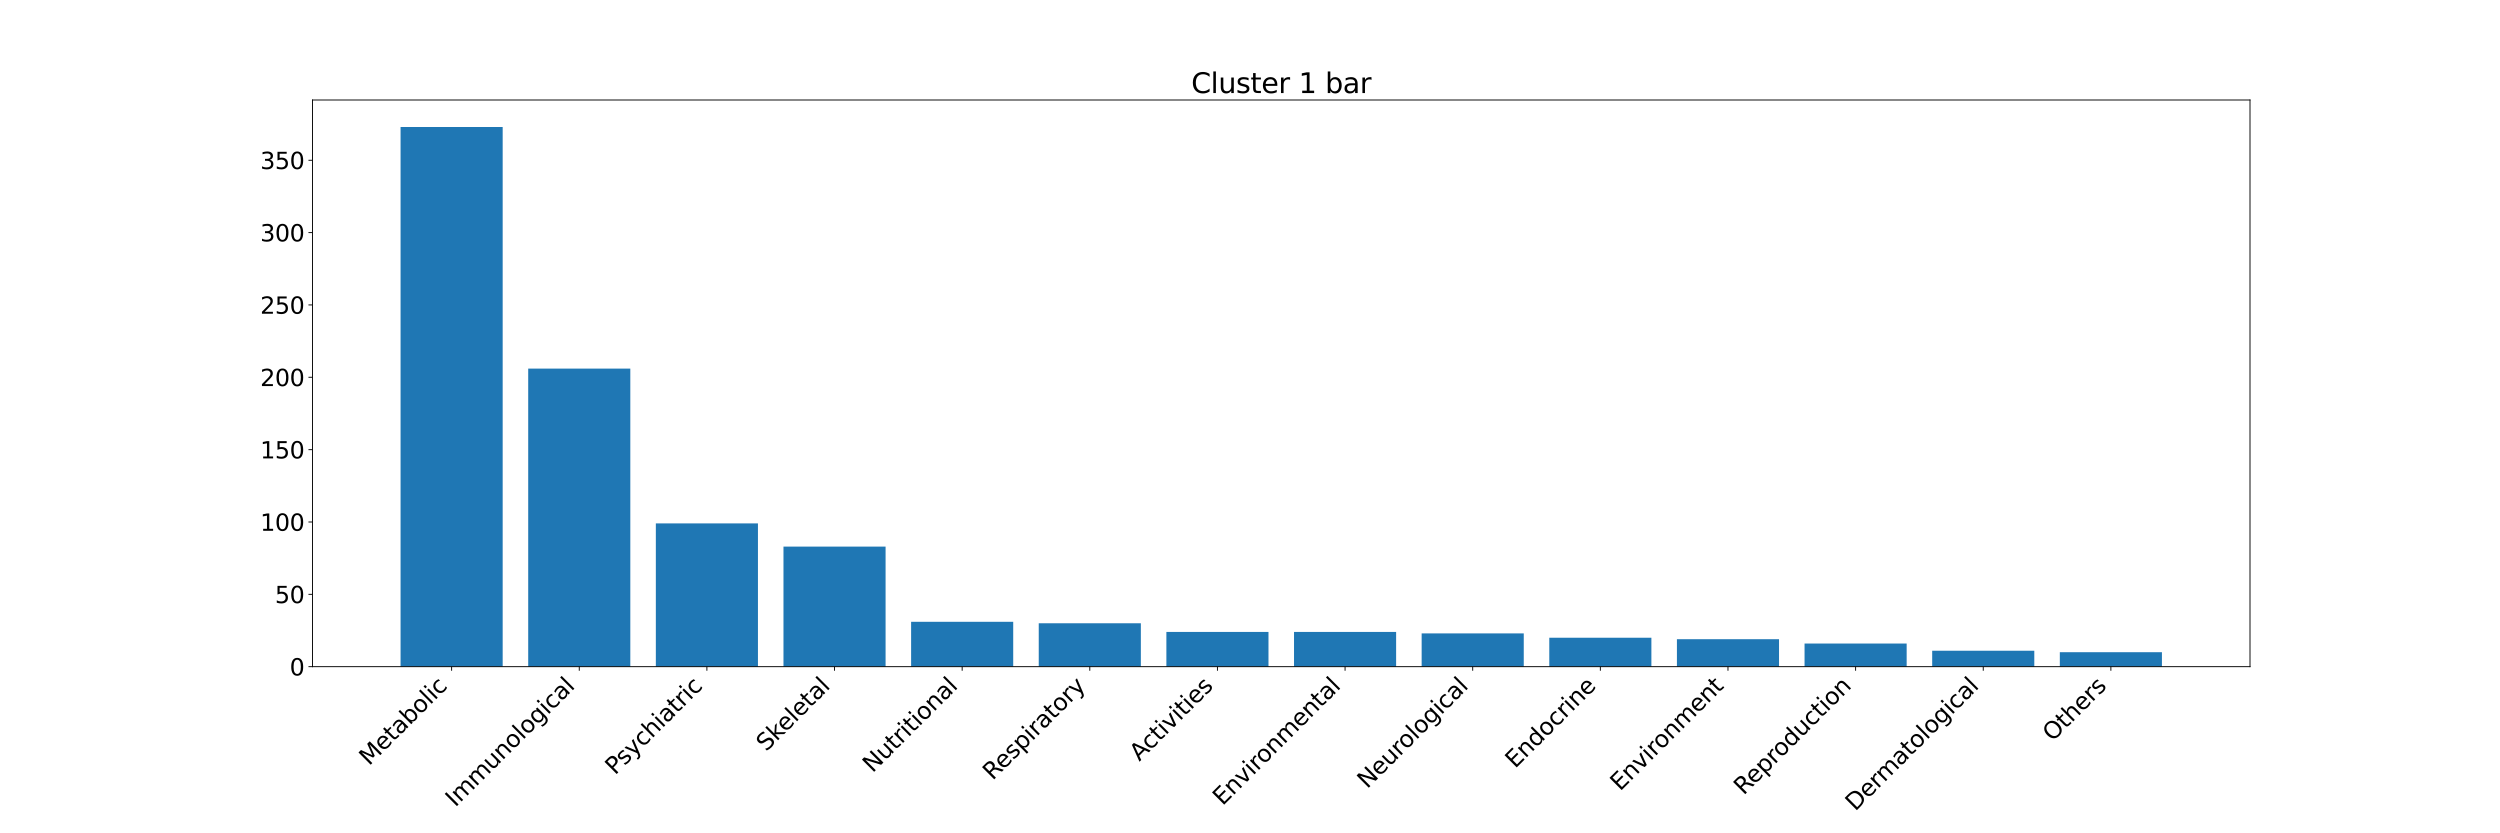 <?xml version="1.0" encoding="utf-8" standalone="no"?>
<!DOCTYPE svg PUBLIC "-//W3C//DTD SVG 1.1//EN"
        "http://www.w3.org/Graphics/SVG/1.1/DTD/svg11.dtd">
<svg xmlns:xlink="http://www.w3.org/1999/xlink" width="2160pt" height="720pt" viewBox="0 0 2160 720"
     xmlns="http://www.w3.org/2000/svg" version="1.1">
 <defs>
  <style type="text/css">*{stroke-linejoin: round; stroke-linecap: butt}</style>
 </defs>
 <g id="figure_1">
  <g id="patch_1">
   <path d="M 0 720 
L 2160 720 
L 2160 0 
L 0 0 
z
" style="fill: #ffffff"/>
  </g>
  <g id="axes_1">
      <g id="patch_2">
          <path d="M 270 576
L 1944 576 
L 1944 86.4 
L 270 86.4 
z
" style="fill: #ffffff"/>
      </g>
      <g id="patch_3">
          <path d="M 346.091 576
L 434.312 576 
L 434.312 109.714 
L 346.091 109.714 
z
" clip-path="url(#pa5834d1f39)" style="fill: #1f77b4"/>
      </g>
      <g id="patch_4">
          <path d="M 456.368 576
L 544.589 576 
L 544.589 318.48 
L 456.368 318.48 
z
" clip-path="url(#pa5834d1f39)" style="fill: #1f77b4"/>
      </g>
      <g id="patch_5">
          <path d="M 566.644 576
L 654.866 576 
L 654.866 452.241 
L 566.644 452.241 
z
" clip-path="url(#pa5834d1f39)" style="fill: #1f77b4"/>
      </g>
      <g id="patch_6">
          <path d="M 676.921 576
L 765.142 576 
L 765.142 472.242 
L 676.921 472.242 
z
" clip-path="url(#pa5834d1f39)" style="fill: #1f77b4"/>
      </g>
      <g id="patch_7">
          <path d="M 787.198 576
L 875.419 576 
L 875.419 537.247 
L 787.198 537.247 
z
" clip-path="url(#pa5834d1f39)" style="fill: #1f77b4"/>
      </g>
      <g id="patch_8">
          <path d="M 897.474 576
L 985.696 576 
L 985.696 538.497 
L 897.474 538.497 
z
" clip-path="url(#pa5834d1f39)" style="fill: #1f77b4"/>
      </g>
      <g id="patch_9">
          <path d="M 1007.751 576
L 1095.972 576 
L 1095.972 545.998 
L 1007.751 545.998 
z
" clip-path="url(#pa5834d1f39)" style="fill: #1f77b4"/>
      </g>
      <g id="patch_10">
          <path d="M 1118.028 576
L 1206.249 576 
L 1206.249 545.998 
L 1118.028 545.998 
z
" clip-path="url(#pa5834d1f39)" style="fill: #1f77b4"/>
      </g>
      <g id="patch_11">
          <path d="M 1228.304 576
L 1316.526 576 
L 1316.526 547.248 
L 1228.304 547.248 
z
" clip-path="url(#pa5834d1f39)" style="fill: #1f77b4"/>
      </g>
      <g id="patch_12">
          <path d="M 1338.581 576
L 1426.802 576 
L 1426.802 550.998 
L 1338.581 550.998 
z
" clip-path="url(#pa5834d1f39)" style="fill: #1f77b4"/>
      </g>
      <g id="patch_13">
          <path d="M 1448.858 576
L 1537.079 576 
L 1537.079 552.248 
L 1448.858 552.248 
z
" clip-path="url(#pa5834d1f39)" style="fill: #1f77b4"/>
      </g>
      <g id="patch_14">
          <path d="M 1559.134 576
L 1647.356 576 
L 1647.356 555.998 
L 1559.134 555.998 
z
" clip-path="url(#pa5834d1f39)" style="fill: #1f77b4"/>
      </g>
      <g id="patch_15">
          <path d="M 1669.411 576
L 1757.632 576 
L 1757.632 562.249 
L 1669.411 562.249 
z
" clip-path="url(#pa5834d1f39)" style="fill: #1f77b4"/>
      </g>
      <g id="patch_16">
          <path d="M 1779.688 576
L 1867.909 576 
L 1867.909 563.499 
L 1779.688 563.499 
z
" clip-path="url(#pa5834d1f39)" style="fill: #1f77b4"/>
      </g>
   <g id="matplotlib.axis_1">
    <g id="xtick_1">
     <g id="line2d_1">
      <defs>
          <path id="m6d32f5a1b9" d="M 0 0
L 0 3.5 
" style="stroke: #000000; stroke-width: 0.8"/>
      </defs>
      <g>
          <use xlink:href="#m6d32f5a1b9" x="390.202" y="576" style="stroke: #000000; stroke-width: 0.8"/>
      </g>
     </g>
     <g id="text_1">
      <!-- Metabolic -->
         <g transform="translate(318.881 662.125)rotate(-45)scale(0.2 -0.2)">
             <defs>
                 <path id="DejaVuSans-4d" d="M 628 4666
L 1569 4666 
L 2759 1491 
L 3956 4666 
L 4897 4666 
L 4897 0 
L 4281 0 
L 4281 4097 
L 3078 897 
L 2444 897 
L 1241 4097 
L 1241 0 
L 628 0 
L 628 4666 
z
" transform="scale(0.016)"/>
        <path id="DejaVuSans-65" d="M 3597 1894 
L 3597 1613 
L 953 1613 
Q 991 1019 1311 708 
Q 1631 397 2203 397 
Q 2534 397 2845 478 
Q 3156 559 3463 722 
L 3463 178 
Q 3153 47 2828 -22 
Q 2503 -91 2169 -91 
Q 1331 -91 842 396 
Q 353 884 353 1716 
Q 353 2575 817 3079 
Q 1281 3584 2069 3584 
Q 2775 3584 3186 3129 
Q 3597 2675 3597 1894 
z
M 3022 2063 
Q 3016 2534 2758 2815 
Q 2500 3097 2075 3097 
Q 1594 3097 1305 2825 
Q 1016 2553 972 2059 
L 3022 2063 
z
" transform="scale(0.016)"/>
        <path id="DejaVuSans-74" d="M 1172 4494 
L 1172 3500 
L 2356 3500 
L 2356 3053 
L 1172 3053 
L 1172 1153 
Q 1172 725 1289 603 
Q 1406 481 1766 481 
L 2356 481 
L 2356 0 
L 1766 0 
Q 1100 0 847 248 
Q 594 497 594 1153 
L 594 3053 
L 172 3053 
L 172 3500 
L 594 3500 
L 594 4494 
L 1172 4494 
z
" transform="scale(0.016)"/>
        <path id="DejaVuSans-61" d="M 2194 1759 
Q 1497 1759 1228 1600 
Q 959 1441 959 1056 
Q 959 750 1161 570 
Q 1363 391 1709 391 
Q 2188 391 2477 730 
Q 2766 1069 2766 1631 
L 2766 1759 
L 2194 1759 
z
M 3341 1997 
L 3341 0 
L 2766 0 
L 2766 531 
Q 2569 213 2275 61 
Q 1981 -91 1556 -91 
Q 1019 -91 701 211 
Q 384 513 384 1019 
Q 384 1609 779 1909 
Q 1175 2209 1959 2209 
L 2766 2209 
L 2766 2266 
Q 2766 2663 2505 2880 
Q 2244 3097 1772 3097 
Q 1472 3097 1187 3025 
Q 903 2953 641 2809 
L 641 3341 
Q 956 3463 1253 3523 
Q 1550 3584 1831 3584 
Q 2591 3584 2966 3190 
Q 3341 2797 3341 1997 
z
" transform="scale(0.016)"/>
        <path id="DejaVuSans-62" d="M 3116 1747 
Q 3116 2381 2855 2742 
Q 2594 3103 2138 3103 
Q 1681 3103 1420 2742 
Q 1159 2381 1159 1747 
Q 1159 1113 1420 752 
Q 1681 391 2138 391 
Q 2594 391 2855 752 
Q 3116 1113 3116 1747 
z
M 1159 2969 
Q 1341 3281 1617 3432 
Q 1894 3584 2278 3584 
Q 2916 3584 3314 3078 
Q 3713 2572 3713 1747 
Q 3713 922 3314 415 
Q 2916 -91 2278 -91 
Q 1894 -91 1617 61 
Q 1341 213 1159 525 
L 1159 0 
L 581 0 
L 581 4863 
L 1159 4863 
L 1159 2969 
z
" transform="scale(0.016)"/>
        <path id="DejaVuSans-6f" d="M 1959 3097 
Q 1497 3097 1228 2736 
Q 959 2375 959 1747 
Q 959 1119 1226 758 
Q 1494 397 1959 397 
Q 2419 397 2687 759 
Q 2956 1122 2956 1747 
Q 2956 2369 2687 2733 
Q 2419 3097 1959 3097 
z
M 1959 3584 
Q 2709 3584 3137 3096 
Q 3566 2609 3566 1747 
Q 3566 888 3137 398 
Q 2709 -91 1959 -91 
Q 1206 -91 779 398 
Q 353 888 353 1747 
Q 353 2609 779 3096 
Q 1206 3584 1959 3584 
z
" transform="scale(0.016)"/>
        <path id="DejaVuSans-6c" d="M 603 4863 
L 1178 4863 
L 1178 0 
L 603 0 
L 603 4863 
z
" transform="scale(0.016)"/>
        <path id="DejaVuSans-69" d="M 603 3500 
L 1178 3500 
L 1178 0 
L 603 0 
L 603 3500 
z
M 603 4863 
L 1178 4863 
L 1178 4134 
L 603 4134 
L 603 4863 
z
" transform="scale(0.016)"/>
        <path id="DejaVuSans-63" d="M 3122 3366 
L 3122 2828 
Q 2878 2963 2633 3030 
Q 2388 3097 2138 3097 
Q 1578 3097 1268 2742 
Q 959 2388 959 1747 
Q 959 1106 1268 751 
Q 1578 397 2138 397 
Q 2388 397 2633 464 
Q 2878 531 3122 666 
L 3122 134 
Q 2881 22 2623 -34 
Q 2366 -91 2075 -91 
Q 1284 -91 818 406 
Q 353 903 353 1747 
Q 353 2603 823 3093 
Q 1294 3584 2113 3584 
Q 2378 3584 2631 3529 
Q 2884 3475 3122 3366 
z
" transform="scale(0.016)"/>
       </defs>
       <use xlink:href="#DejaVuSans-4d"/>
       <use xlink:href="#DejaVuSans-65" x="86.279"/>
       <use xlink:href="#DejaVuSans-74" x="147.803"/>
       <use xlink:href="#DejaVuSans-61" x="187.012"/>
       <use xlink:href="#DejaVuSans-62" x="248.291"/>
       <use xlink:href="#DejaVuSans-6f" x="311.768"/>
       <use xlink:href="#DejaVuSans-6c" x="372.949"/>
       <use xlink:href="#DejaVuSans-69" x="400.732"/>
       <use xlink:href="#DejaVuSans-63" x="428.516"/>
      </g>
     </g>
    </g>
    <g id="xtick_2">
     <g id="line2d_2">
      <g>
          <use xlink:href="#m6d32f5a1b9" x="500.478" y="576" style="stroke: #000000; stroke-width: 0.8"/>
      </g>
     </g>
     <g id="text_2">
      <!-- Immunological -->
         <g transform="translate(393.376 697.907)rotate(-45)scale(0.2 -0.2)">
             <defs>
                 <path id="DejaVuSans-49" d="M 628 4666
L 1259 4666 
L 1259 0 
L 628 0 
L 628 4666 
z
" transform="scale(0.016)"/>
                 <path id="DejaVuSans-6d" d="M 3328 2828
Q 3544 3216 3844 3400 
Q 4144 3584 4550 3584 
Q 5097 3584 5394 3201 
Q 5691 2819 5691 2113 
L 5691 0 
L 5113 0 
L 5113 2094 
Q 5113 2597 4934 2840 
Q 4756 3084 4391 3084 
Q 3944 3084 3684 2787 
Q 3425 2491 3425 1978 
L 3425 0 
L 2847 0 
L 2847 2094 
Q 2847 2600 2669 2842 
Q 2491 3084 2119 3084 
Q 1678 3084 1418 2786 
Q 1159 2488 1159 1978 
L 1159 0 
L 581 0 
L 581 3500 
L 1159 3500 
L 1159 2956 
Q 1356 3278 1631 3431 
Q 1906 3584 2284 3584 
Q 2666 3584 2933 3390 
Q 3200 3197 3328 2828 
z
" transform="scale(0.016)"/>
        <path id="DejaVuSans-75" d="M 544 1381 
L 544 3500 
L 1119 3500 
L 1119 1403 
Q 1119 906 1312 657 
Q 1506 409 1894 409 
Q 2359 409 2629 706 
Q 2900 1003 2900 1516 
L 2900 3500 
L 3475 3500 
L 3475 0 
L 2900 0 
L 2900 538 
Q 2691 219 2414 64 
Q 2138 -91 1772 -91 
Q 1169 -91 856 284 
Q 544 659 544 1381 
z
M 1991 3584 
L 1991 3584 
z
" transform="scale(0.016)"/>
        <path id="DejaVuSans-6e" d="M 3513 2113 
L 3513 0 
L 2938 0 
L 2938 2094 
Q 2938 2591 2744 2837 
Q 2550 3084 2163 3084 
Q 1697 3084 1428 2787 
Q 1159 2491 1159 1978 
L 1159 0 
L 581 0 
L 581 3500 
L 1159 3500 
L 1159 2956 
Q 1366 3272 1645 3428 
Q 1925 3584 2291 3584 
Q 2894 3584 3203 3211 
Q 3513 2838 3513 2113 
z
" transform="scale(0.016)"/>
        <path id="DejaVuSans-67" d="M 2906 1791 
Q 2906 2416 2648 2759 
Q 2391 3103 1925 3103 
Q 1463 3103 1205 2759 
Q 947 2416 947 1791 
Q 947 1169 1205 825 
Q 1463 481 1925 481 
Q 2391 481 2648 825 
Q 2906 1169 2906 1791 
z
M 3481 434 
Q 3481 -459 3084 -895 
Q 2688 -1331 1869 -1331 
Q 1566 -1331 1297 -1286 
Q 1028 -1241 775 -1147 
L 775 -588 
Q 1028 -725 1275 -790 
Q 1522 -856 1778 -856 
Q 2344 -856 2625 -561 
Q 2906 -266 2906 331 
L 2906 616 
Q 2728 306 2450 153 
Q 2172 0 1784 0 
Q 1141 0 747 490 
Q 353 981 353 1791 
Q 353 2603 747 3093 
Q 1141 3584 1784 3584 
Q 2172 3584 2450 3431 
Q 2728 3278 2906 2969 
L 2906 3500 
L 3481 3500 
L 3481 434 
z
" transform="scale(0.016)"/>
       </defs>
       <use xlink:href="#DejaVuSans-49"/>
       <use xlink:href="#DejaVuSans-6d" x="29.492"/>
       <use xlink:href="#DejaVuSans-6d" x="126.904"/>
       <use xlink:href="#DejaVuSans-75" x="224.316"/>
       <use xlink:href="#DejaVuSans-6e" x="287.695"/>
       <use xlink:href="#DejaVuSans-6f" x="351.074"/>
       <use xlink:href="#DejaVuSans-6c" x="412.256"/>
       <use xlink:href="#DejaVuSans-6f" x="440.039"/>
       <use xlink:href="#DejaVuSans-67" x="501.221"/>
       <use xlink:href="#DejaVuSans-69" x="564.697"/>
       <use xlink:href="#DejaVuSans-63" x="592.48"/>
       <use xlink:href="#DejaVuSans-61" x="647.461"/>
       <use xlink:href="#DejaVuSans-6c" x="708.74"/>
      </g>
     </g>
    </g>
    <g id="xtick_3">
     <g id="line2d_3">
      <g>
          <use xlink:href="#m6d32f5a1b9" x="610.755" y="576" style="stroke: #000000; stroke-width: 0.8"/>
      </g>
     </g>
     <g id="text_3">
      <!-- Psychiatric -->
         <g transform="translate(531.4 670.16)rotate(-45)scale(0.2 -0.2)">
             <defs>
                 <path id="DejaVuSans-50" d="M 1259 4147
L 1259 2394 
L 2053 2394 
Q 2494 2394 2734 2622 
Q 2975 2850 2975 3272 
Q 2975 3691 2734 3919 
Q 2494 4147 2053 4147 
L 1259 4147 
z
M 628 4666 
L 2053 4666 
Q 2838 4666 3239 4311 
Q 3641 3956 3641 3272 
Q 3641 2581 3239 2228 
Q 2838 1875 2053 1875 
L 1259 1875 
L 1259 0 
L 628 0 
L 628 4666 
z
" transform="scale(0.016)"/>
        <path id="DejaVuSans-73" d="M 2834 3397 
L 2834 2853 
Q 2591 2978 2328 3040 
Q 2066 3103 1784 3103 
Q 1356 3103 1142 2972 
Q 928 2841 928 2578 
Q 928 2378 1081 2264 
Q 1234 2150 1697 2047 
L 1894 2003 
Q 2506 1872 2764 1633 
Q 3022 1394 3022 966 
Q 3022 478 2636 193 
Q 2250 -91 1575 -91 
Q 1294 -91 989 -36 
Q 684 19 347 128 
L 347 722 
Q 666 556 975 473 
Q 1284 391 1588 391 
Q 1994 391 2212 530 
Q 2431 669 2431 922 
Q 2431 1156 2273 1281 
Q 2116 1406 1581 1522 
L 1381 1569 
Q 847 1681 609 1914 
Q 372 2147 372 2553 
Q 372 3047 722 3315 
Q 1072 3584 1716 3584 
Q 2034 3584 2315 3537 
Q 2597 3491 2834 3397 
z
" transform="scale(0.016)"/>
        <path id="DejaVuSans-79" d="M 2059 -325 
Q 1816 -950 1584 -1140 
Q 1353 -1331 966 -1331 
L 506 -1331 
L 506 -850 
L 844 -850 
Q 1081 -850 1212 -737 
Q 1344 -625 1503 -206 
L 1606 56 
L 191 3500 
L 800 3500 
L 1894 763 
L 2988 3500 
L 3597 3500 
L 2059 -325 
z
" transform="scale(0.016)"/>
        <path id="DejaVuSans-68" d="M 3513 2113 
L 3513 0 
L 2938 0 
L 2938 2094 
Q 2938 2591 2744 2837 
Q 2550 3084 2163 3084 
Q 1697 3084 1428 2787 
Q 1159 2491 1159 1978 
L 1159 0 
L 581 0 
L 581 4863 
L 1159 4863 
L 1159 2956 
Q 1366 3272 1645 3428 
Q 1925 3584 2291 3584 
Q 2894 3584 3203 3211 
Q 3513 2838 3513 2113 
z
" transform="scale(0.016)"/>
        <path id="DejaVuSans-72" d="M 2631 2963 
Q 2534 3019 2420 3045 
Q 2306 3072 2169 3072 
Q 1681 3072 1420 2755 
Q 1159 2438 1159 1844 
L 1159 0 
L 581 0 
L 581 3500 
L 1159 3500 
L 1159 2956 
Q 1341 3275 1631 3429 
Q 1922 3584 2338 3584 
Q 2397 3584 2469 3576 
Q 2541 3569 2628 3553 
L 2631 2963 
z
" transform="scale(0.016)"/>
       </defs>
       <use xlink:href="#DejaVuSans-50"/>
       <use xlink:href="#DejaVuSans-73" x="58.553"/>
       <use xlink:href="#DejaVuSans-79" x="110.652"/>
       <use xlink:href="#DejaVuSans-63" x="169.832"/>
       <use xlink:href="#DejaVuSans-68" x="224.812"/>
       <use xlink:href="#DejaVuSans-69" x="288.191"/>
       <use xlink:href="#DejaVuSans-61" x="315.975"/>
       <use xlink:href="#DejaVuSans-74" x="377.254"/>
       <use xlink:href="#DejaVuSans-72" x="416.463"/>
       <use xlink:href="#DejaVuSans-69" x="457.576"/>
       <use xlink:href="#DejaVuSans-63" x="485.359"/>
      </g>
     </g>
    </g>
    <g id="xtick_4">
     <g id="line2d_4">
      <g>
          <use xlink:href="#m6d32f5a1b9" x="721.032" y="576" style="stroke: #000000; stroke-width: 0.8"/>
      </g>
     </g>
     <g id="text_4">
      <!-- Skeletal -->
         <g transform="translate(661.964 649.872)rotate(-45)scale(0.2 -0.2)">
             <defs>
                 <path id="DejaVuSans-53" d="M 3425 4513
L 3425 3897 
Q 3066 4069 2747 4153 
Q 2428 4238 2131 4238 
Q 1616 4238 1336 4038 
Q 1056 3838 1056 3469 
Q 1056 3159 1242 3001 
Q 1428 2844 1947 2747 
L 2328 2669 
Q 3034 2534 3370 2195 
Q 3706 1856 3706 1288 
Q 3706 609 3251 259 
Q 2797 -91 1919 -91 
Q 1588 -91 1214 -16 
Q 841 59 441 206 
L 441 856 
Q 825 641 1194 531 
Q 1563 422 1919 422 
Q 2459 422 2753 634 
Q 3047 847 3047 1241 
Q 3047 1584 2836 1778 
Q 2625 1972 2144 2069 
L 1759 2144 
Q 1053 2284 737 2584 
Q 422 2884 422 3419 
Q 422 4038 858 4394 
Q 1294 4750 2059 4750 
Q 2388 4750 2728 4690 
Q 3069 4631 3425 4513 
z
" transform="scale(0.016)"/>
        <path id="DejaVuSans-6b" d="M 581 4863 
L 1159 4863 
L 1159 1991 
L 2875 3500 
L 3609 3500 
L 1753 1863 
L 3688 0 
L 2938 0 
L 1159 1709 
L 1159 0 
L 581 0 
L 581 4863 
z
" transform="scale(0.016)"/>
       </defs>
       <use xlink:href="#DejaVuSans-53"/>
       <use xlink:href="#DejaVuSans-6b" x="63.477"/>
       <use xlink:href="#DejaVuSans-65" x="117.762"/>
       <use xlink:href="#DejaVuSans-6c" x="179.285"/>
       <use xlink:href="#DejaVuSans-65" x="207.068"/>
       <use xlink:href="#DejaVuSans-74" x="268.592"/>
       <use xlink:href="#DejaVuSans-61" x="307.801"/>
       <use xlink:href="#DejaVuSans-6c" x="369.08"/>
      </g>
     </g>
    </g>
    <g id="xtick_5">
     <g id="line2d_5">
      <g>
          <use xlink:href="#m6d32f5a1b9" x="831.308" y="576" style="stroke: #000000; stroke-width: 0.8"/>
      </g>
     </g>
     <g id="text_5">
      <!-- Nutritional -->
         <g transform="translate(753.854 668.259)rotate(-45)scale(0.2 -0.2)">
             <defs>
                 <path id="DejaVuSans-4e" d="M 628 4666
L 1478 4666 
L 3547 763 
L 3547 4666 
L 4159 4666 
L 4159 0 
L 3309 0 
L 1241 3903 
L 1241 0 
L 628 0 
L 628 4666 
z
" transform="scale(0.016)"/>
       </defs>
       <use xlink:href="#DejaVuSans-4e"/>
       <use xlink:href="#DejaVuSans-75" x="74.805"/>
       <use xlink:href="#DejaVuSans-74" x="138.184"/>
       <use xlink:href="#DejaVuSans-72" x="177.393"/>
       <use xlink:href="#DejaVuSans-69" x="218.506"/>
       <use xlink:href="#DejaVuSans-74" x="246.289"/>
       <use xlink:href="#DejaVuSans-69" x="285.498"/>
       <use xlink:href="#DejaVuSans-6f" x="313.281"/>
       <use xlink:href="#DejaVuSans-6e" x="374.463"/>
       <use xlink:href="#DejaVuSans-61" x="437.842"/>
       <use xlink:href="#DejaVuSans-6c" x="499.121"/>
      </g>
     </g>
    </g>
    <g id="xtick_6">
     <g id="line2d_6">
      <g>
          <use xlink:href="#m6d32f5a1b9" x="941.585" y="576" style="stroke: #000000; stroke-width: 0.8"/>
      </g>
     </g>
     <g id="text_6">
      <!-- Respiratory -->
         <g transform="translate(857.616 674.774)rotate(-45)scale(0.2 -0.2)">
             <defs>
                 <path id="DejaVuSans-52" d="M 2841 2188
Q 3044 2119 3236 1894 
Q 3428 1669 3622 1275 
L 4263 0 
L 3584 0 
L 2988 1197 
Q 2756 1666 2539 1819 
Q 2322 1972 1947 1972 
L 1259 1972 
L 1259 0 
L 628 0 
L 628 4666 
L 2053 4666 
Q 2853 4666 3247 4331 
Q 3641 3997 3641 3322 
Q 3641 2881 3436 2590 
Q 3231 2300 2841 2188 
z
M 1259 4147 
L 1259 2491 
L 2053 2491 
Q 2509 2491 2742 2702 
Q 2975 2913 2975 3322 
Q 2975 3731 2742 3939 
Q 2509 4147 2053 4147 
L 1259 4147 
z
" transform="scale(0.016)"/>
        <path id="DejaVuSans-70" d="M 1159 525 
L 1159 -1331 
L 581 -1331 
L 581 3500 
L 1159 3500 
L 1159 2969 
Q 1341 3281 1617 3432 
Q 1894 3584 2278 3584 
Q 2916 3584 3314 3078 
Q 3713 2572 3713 1747 
Q 3713 922 3314 415 
Q 2916 -91 2278 -91 
Q 1894 -91 1617 61 
Q 1341 213 1159 525 
z
M 3116 1747 
Q 3116 2381 2855 2742 
Q 2594 3103 2138 3103 
Q 1681 3103 1420 2742 
Q 1159 2381 1159 1747 
Q 1159 1113 1420 752 
Q 1681 391 2138 391 
Q 2594 391 2855 752 
Q 3116 1113 3116 1747 
z
" transform="scale(0.016)"/>
       </defs>
       <use xlink:href="#DejaVuSans-52"/>
       <use xlink:href="#DejaVuSans-65" x="64.982"/>
       <use xlink:href="#DejaVuSans-73" x="126.506"/>
       <use xlink:href="#DejaVuSans-70" x="178.605"/>
       <use xlink:href="#DejaVuSans-69" x="242.082"/>
       <use xlink:href="#DejaVuSans-72" x="269.865"/>
       <use xlink:href="#DejaVuSans-61" x="310.979"/>
       <use xlink:href="#DejaVuSans-74" x="372.258"/>
       <use xlink:href="#DejaVuSans-6f" x="411.467"/>
       <use xlink:href="#DejaVuSans-72" x="472.648"/>
       <use xlink:href="#DejaVuSans-79" x="513.762"/>
      </g>
     </g>
    </g>
    <g id="xtick_7">
     <g id="line2d_7">
      <g>
          <use xlink:href="#m6d32f5a1b9" x="1051.862" y="576" style="stroke: #000000; stroke-width: 0.8"/>
      </g>
     </g>
     <g id="text_7">
      <!-- Activities -->
         <g transform="translate(984.404 658.263)rotate(-45)scale(0.2 -0.2)">
             <defs>
                 <path id="DejaVuSans-41" d="M 2188 4044
L 1331 1722 
L 3047 1722 
L 2188 4044 
z
M 1831 4666 
L 2547 4666 
L 4325 0 
L 3669 0 
L 3244 1197 
L 1141 1197 
L 716 0 
L 50 0 
L 1831 4666 
z
" transform="scale(0.016)"/>
        <path id="DejaVuSans-76" d="M 191 3500 
L 800 3500 
L 1894 563 
L 2988 3500 
L 3597 3500 
L 2284 0 
L 1503 0 
L 191 3500 
z
" transform="scale(0.016)"/>
       </defs>
       <use xlink:href="#DejaVuSans-41"/>
       <use xlink:href="#DejaVuSans-63" x="66.658"/>
       <use xlink:href="#DejaVuSans-74" x="121.639"/>
       <use xlink:href="#DejaVuSans-69" x="160.848"/>
       <use xlink:href="#DejaVuSans-76" x="188.631"/>
       <use xlink:href="#DejaVuSans-69" x="247.811"/>
       <use xlink:href="#DejaVuSans-74" x="275.594"/>
       <use xlink:href="#DejaVuSans-69" x="314.803"/>
       <use xlink:href="#DejaVuSans-65" x="342.586"/>
       <use xlink:href="#DejaVuSans-73" x="404.109"/>
      </g>
     </g>
    </g>
    <g id="xtick_8">
     <g id="line2d_8">
      <g>
          <use xlink:href="#m6d32f5a1b9" x="1162.138" y="576" style="stroke: #000000; stroke-width: 0.8"/>
      </g>
     </g>
     <g id="text_8">
      <!-- Environmental -->
         <g transform="translate(1056.309 696.634)rotate(-45)scale(0.2 -0.2)">
             <defs>
                 <path id="DejaVuSans-45" d="M 628 4666
L 3578 4666 
L 3578 4134 
L 1259 4134 
L 1259 2753 
L 3481 2753 
L 3481 2222 
L 1259 2222 
L 1259 531 
L 3634 531 
L 3634 0 
L 628 0 
L 628 4666 
z
" transform="scale(0.016)"/>
       </defs>
       <use xlink:href="#DejaVuSans-45"/>
       <use xlink:href="#DejaVuSans-6e" x="63.184"/>
       <use xlink:href="#DejaVuSans-76" x="126.562"/>
       <use xlink:href="#DejaVuSans-69" x="185.742"/>
       <use xlink:href="#DejaVuSans-72" x="213.525"/>
       <use xlink:href="#DejaVuSans-6f" x="252.389"/>
       <use xlink:href="#DejaVuSans-6e" x="313.57"/>
       <use xlink:href="#DejaVuSans-6d" x="376.949"/>
       <use xlink:href="#DejaVuSans-65" x="474.361"/>
       <use xlink:href="#DejaVuSans-6e" x="535.885"/>
       <use xlink:href="#DejaVuSans-74" x="599.264"/>
       <use xlink:href="#DejaVuSans-61" x="638.473"/>
       <use xlink:href="#DejaVuSans-6c" x="699.752"/>
      </g>
     </g>
    </g>
    <g id="xtick_9">
     <g id="line2d_9">
      <g>
          <use xlink:href="#m6d32f5a1b9" x="1272.415" y="576" style="stroke: #000000; stroke-width: 0.8"/>
      </g>
     </g>
     <g id="text_9">
      <!-- Neurological -->
         <g transform="translate(1181.22 681.999)rotate(-45)scale(0.2 -0.2)">
             <use xlink:href="#DejaVuSans-4e"/>
             <use xlink:href="#DejaVuSans-65" x="74.805"/>
             <use xlink:href="#DejaVuSans-75" x="136.328"/>
             <use xlink:href="#DejaVuSans-72" x="199.707"/>
             <use xlink:href="#DejaVuSans-6f" x="238.57"/>
             <use xlink:href="#DejaVuSans-6c" x="299.752"/>
             <use xlink:href="#DejaVuSans-6f" x="327.535"/>
             <use xlink:href="#DejaVuSans-67" x="388.717"/>
             <use xlink:href="#DejaVuSans-69" x="452.193"/>
             <use xlink:href="#DejaVuSans-63" x="479.977"/>
       <use xlink:href="#DejaVuSans-61" x="534.957"/>
       <use xlink:href="#DejaVuSans-6c" x="596.236"/>
      </g>
     </g>
    </g>
    <g id="xtick_10">
     <g id="line2d_10">
      <g>
          <use xlink:href="#m6d32f5a1b9" x="1382.692" y="576" style="stroke: #000000; stroke-width: 0.8"/>
      </g>
     </g>
     <g id="text_10">
      <!-- Endocrine -->
         <g transform="translate(1309.038 664.459)rotate(-45)scale(0.2 -0.2)">
             <defs>
                 <path id="DejaVuSans-64" d="M 2906 2969
L 2906 4863 
L 3481 4863 
L 3481 0 
L 2906 0 
L 2906 525 
Q 2725 213 2448 61 
Q 2172 -91 1784 -91 
Q 1150 -91 751 415 
Q 353 922 353 1747 
Q 353 2572 751 3078 
Q 1150 3584 1784 3584 
Q 2172 3584 2448 3432 
Q 2725 3281 2906 2969 
z
M 947 1747 
Q 947 1113 1208 752 
Q 1469 391 1925 391 
Q 2381 391 2643 752 
Q 2906 1113 2906 1747 
Q 2906 2381 2643 2742 
Q 2381 3103 1925 3103 
Q 1469 3103 1208 2742 
Q 947 2381 947 1747 
z
" transform="scale(0.016)"/>
       </defs>
       <use xlink:href="#DejaVuSans-45"/>
       <use xlink:href="#DejaVuSans-6e" x="63.184"/>
       <use xlink:href="#DejaVuSans-64" x="126.562"/>
       <use xlink:href="#DejaVuSans-6f" x="190.039"/>
       <use xlink:href="#DejaVuSans-63" x="251.221"/>
       <use xlink:href="#DejaVuSans-72" x="306.201"/>
       <use xlink:href="#DejaVuSans-69" x="347.314"/>
       <use xlink:href="#DejaVuSans-6e" x="375.098"/>
       <use xlink:href="#DejaVuSans-65" x="438.477"/>
      </g>
     </g>
    </g>
    <g id="xtick_11">
     <g id="line2d_11">
      <g>
          <use xlink:href="#m6d32f5a1b9" x="1492.968" y="576" style="stroke: #000000; stroke-width: 0.8"/>
      </g>
     </g>
     <g id="text_11">
      <!-- Environment -->
         <g transform="translate(1399.734 684.039)rotate(-45)scale(0.2 -0.2)">
             <use xlink:href="#DejaVuSans-45"/>
             <use xlink:href="#DejaVuSans-6e" x="63.184"/>
             <use xlink:href="#DejaVuSans-76" x="126.562"/>
             <use xlink:href="#DejaVuSans-69" x="185.742"/>
             <use xlink:href="#DejaVuSans-72" x="213.525"/>
             <use xlink:href="#DejaVuSans-6f" x="252.389"/>
             <use xlink:href="#DejaVuSans-6e" x="313.57"/>
             <use xlink:href="#DejaVuSans-6d" x="376.949"/>
             <use xlink:href="#DejaVuSans-65" x="474.361"/>
             <use xlink:href="#DejaVuSans-6e" x="535.885"/>
       <use xlink:href="#DejaVuSans-74" x="599.264"/>
      </g>
     </g>
    </g>
    <g id="xtick_12">
     <g id="line2d_12">
      <g>
          <use xlink:href="#m6d32f5a1b9" x="1603.245" y="576" style="stroke: #000000; stroke-width: 0.8"/>
      </g>
     </g>
     <g id="text_12">
      <!-- Reproduction -->
         <g transform="translate(1506.48 687.57)rotate(-45)scale(0.2 -0.2)">
             <use xlink:href="#DejaVuSans-52"/>
             <use xlink:href="#DejaVuSans-65" x="64.982"/>
             <use xlink:href="#DejaVuSans-70" x="126.506"/>
             <use xlink:href="#DejaVuSans-72" x="189.982"/>
             <use xlink:href="#DejaVuSans-6f" x="228.846"/>
             <use xlink:href="#DejaVuSans-64" x="290.027"/>
             <use xlink:href="#DejaVuSans-75" x="353.504"/>
             <use xlink:href="#DejaVuSans-63" x="416.883"/>
             <use xlink:href="#DejaVuSans-74" x="471.863"/>
             <use xlink:href="#DejaVuSans-69" x="511.072"/>
       <use xlink:href="#DejaVuSans-6f" x="538.855"/>
       <use xlink:href="#DejaVuSans-6e" x="600.037"/>
      </g>
     </g>
    </g>
    <g id="xtick_13">
     <g id="line2d_13">
      <g>
          <use xlink:href="#m6d32f5a1b9" x="1713.522" y="576" style="stroke: #000000; stroke-width: 0.8"/>
      </g>
     </g>
     <g id="text_13">
      <!-- Dermatological -->
         <g transform="translate(1602.924 701.403)rotate(-45)scale(0.2 -0.2)">
             <defs>
                 <path id="DejaVuSans-44" d="M 1259 4147
L 1259 519 
L 2022 519 
Q 2988 519 3436 956 
Q 3884 1394 3884 2338 
Q 3884 3275 3436 3711 
Q 2988 4147 2022 4147 
L 1259 4147 
z
M 628 4666 
L 1925 4666 
Q 3281 4666 3915 4102 
Q 4550 3538 4550 2338 
Q 4550 1131 3912 565 
Q 3275 0 1925 0 
L 628 0 
L 628 4666 
z
" transform="scale(0.016)"/>
       </defs>
       <use xlink:href="#DejaVuSans-44"/>
       <use xlink:href="#DejaVuSans-65" x="77.002"/>
       <use xlink:href="#DejaVuSans-72" x="138.525"/>
       <use xlink:href="#DejaVuSans-6d" x="177.889"/>
       <use xlink:href="#DejaVuSans-61" x="275.301"/>
       <use xlink:href="#DejaVuSans-74" x="336.58"/>
       <use xlink:href="#DejaVuSans-6f" x="375.789"/>
       <use xlink:href="#DejaVuSans-6c" x="436.971"/>
       <use xlink:href="#DejaVuSans-6f" x="464.754"/>
       <use xlink:href="#DejaVuSans-67" x="525.936"/>
       <use xlink:href="#DejaVuSans-69" x="589.412"/>
       <use xlink:href="#DejaVuSans-63" x="617.195"/>
       <use xlink:href="#DejaVuSans-61" x="672.176"/>
       <use xlink:href="#DejaVuSans-6c" x="733.455"/>
      </g>
     </g>
    </g>
    <g id="xtick_14">
     <g id="line2d_14">
      <g>
          <use xlink:href="#m6d32f5a1b9" x="1823.798" y="576" style="stroke: #000000; stroke-width: 0.8"/>
      </g>
     </g>
     <g id="text_14">
      <!-- Others -->
         <g transform="translate(1773.335 641.268)rotate(-45)scale(0.2 -0.2)">
             <defs>
                 <path id="DejaVuSans-4f" d="M 2522 4238
Q 1834 4238 1429 3725 
Q 1025 3213 1025 2328 
Q 1025 1447 1429 934 
Q 1834 422 2522 422 
Q 3209 422 3611 934 
Q 4013 1447 4013 2328 
Q 4013 3213 3611 3725 
Q 3209 4238 2522 4238 
z
M 2522 4750 
Q 3503 4750 4090 4092 
Q 4678 3434 4678 2328 
Q 4678 1225 4090 567 
Q 3503 -91 2522 -91 
Q 1538 -91 948 565 
Q 359 1222 359 2328 
Q 359 3434 948 4092 
Q 1538 4750 2522 4750 
z
" transform="scale(0.016)"/>
       </defs>
       <use xlink:href="#DejaVuSans-4f"/>
       <use xlink:href="#DejaVuSans-74" x="78.711"/>
       <use xlink:href="#DejaVuSans-68" x="117.92"/>
       <use xlink:href="#DejaVuSans-65" x="181.299"/>
       <use xlink:href="#DejaVuSans-72" x="242.822"/>
       <use xlink:href="#DejaVuSans-73" x="283.936"/>
      </g>
     </g>
    </g>
   </g>
   <g id="matplotlib.axis_2">
    <g id="ytick_1">
     <g id="line2d_15">
      <defs>
          <path id="mba39bdc856" d="M 0 0
L -3.5 0 
" style="stroke: #000000; stroke-width: 0.8"/>
      </defs>
      <g>
          <use xlink:href="#mba39bdc856" x="270" y="576" style="stroke: #000000; stroke-width: 0.8"/>
      </g>
     </g>
     <g id="text_15">
      <!-- 0 -->
         <g transform="translate(250.275 583.598)scale(0.2 -0.2)">
             <defs>
                 <path id="DejaVuSans-30" d="M 2034 4250
Q 1547 4250 1301 3770 
Q 1056 3291 1056 2328 
Q 1056 1369 1301 889 
Q 1547 409 2034 409 
Q 2525 409 2770 889 
Q 3016 1369 3016 2328 
Q 3016 3291 2770 3770 
Q 2525 4250 2034 4250 
z
M 2034 4750 
Q 2819 4750 3233 4129 
Q 3647 3509 3647 2328 
Q 3647 1150 3233 529 
Q 2819 -91 2034 -91 
Q 1250 -91 836 529 
Q 422 1150 422 2328 
Q 422 3509 836 4129 
Q 1250 4750 2034 4750 
z
" transform="scale(0.016)"/>
       </defs>
       <use xlink:href="#DejaVuSans-30"/>
      </g>
     </g>
    </g>
    <g id="ytick_2">
     <g id="line2d_16">
      <g>
          <use xlink:href="#mba39bdc856" x="270" y="513.495" style="stroke: #000000; stroke-width: 0.8"/>
      </g>
     </g>
     <g id="text_16">
      <!-- 50 -->
         <g transform="translate(237.55 521.094)scale(0.2 -0.2)">
             <defs>
                 <path id="DejaVuSans-35" d="M 691 4666
L 3169 4666 
L 3169 4134 
L 1269 4134 
L 1269 2991 
Q 1406 3038 1543 3061 
Q 1681 3084 1819 3084 
Q 2600 3084 3056 2656 
Q 3513 2228 3513 1497 
Q 3513 744 3044 326 
Q 2575 -91 1722 -91 
Q 1428 -91 1123 -41 
Q 819 9 494 109 
L 494 744 
Q 775 591 1075 516 
Q 1375 441 1709 441 
Q 2250 441 2565 725 
Q 2881 1009 2881 1497 
Q 2881 1984 2565 2268 
Q 2250 2553 1709 2553 
Q 1456 2553 1204 2497 
Q 953 2441 691 2322 
L 691 4666 
z
" transform="scale(0.016)"/>
       </defs>
       <use xlink:href="#DejaVuSans-35"/>
       <use xlink:href="#DejaVuSans-30" x="63.623"/>
      </g>
     </g>
    </g>
    <g id="ytick_3">
     <g id="line2d_17">
      <g>
          <use xlink:href="#mba39bdc856" x="270" y="450.99" style="stroke: #000000; stroke-width: 0.8"/>
      </g>
     </g>
     <g id="text_17">
      <!-- 100 -->
         <g transform="translate(224.825 458.589)scale(0.2 -0.2)">
             <defs>
                 <path id="DejaVuSans-31" d="M 794 531
L 1825 531 
L 1825 4091 
L 703 3866 
L 703 4441 
L 1819 4666 
L 2450 4666 
L 2450 531 
L 3481 531 
L 3481 0 
L 794 0 
L 794 531 
z
" transform="scale(0.016)"/>
       </defs>
       <use xlink:href="#DejaVuSans-31"/>
       <use xlink:href="#DejaVuSans-30" x="63.623"/>
       <use xlink:href="#DejaVuSans-30" x="127.246"/>
      </g>
     </g>
    </g>
    <g id="ytick_4">
     <g id="line2d_18">
      <g>
          <use xlink:href="#mba39bdc856" x="270" y="388.486" style="stroke: #000000; stroke-width: 0.8"/>
      </g>
     </g>
     <g id="text_18">
      <!-- 150 -->
         <g transform="translate(224.825 396.084)scale(0.2 -0.2)">
             <use xlink:href="#DejaVuSans-31"/>
             <use xlink:href="#DejaVuSans-35" x="63.623"/>
             <use xlink:href="#DejaVuSans-30" x="127.246"/>
         </g>
     </g>
    </g>
    <g id="ytick_5">
     <g id="line2d_19">
      <g>
          <use xlink:href="#mba39bdc856" x="270" y="325.981" style="stroke: #000000; stroke-width: 0.8"/>
      </g>
     </g>
     <g id="text_19">
      <!-- 200 -->
         <g transform="translate(224.825 333.579)scale(0.2 -0.2)">
             <defs>
                 <path id="DejaVuSans-32" d="M 1228 531
L 3431 531 
L 3431 0 
L 469 0 
L 469 531 
Q 828 903 1448 1529 
Q 2069 2156 2228 2338 
Q 2531 2678 2651 2914 
Q 2772 3150 2772 3378 
Q 2772 3750 2511 3984 
Q 2250 4219 1831 4219 
Q 1534 4219 1204 4116 
Q 875 4013 500 3803 
L 500 4441 
Q 881 4594 1212 4672 
Q 1544 4750 1819 4750 
Q 2544 4750 2975 4387 
Q 3406 4025 3406 3419 
Q 3406 3131 3298 2873 
Q 3191 2616 2906 2266 
Q 2828 2175 2409 1742 
Q 1991 1309 1228 531 
z
" transform="scale(0.016)"/>
       </defs>
       <use xlink:href="#DejaVuSans-32"/>
       <use xlink:href="#DejaVuSans-30" x="63.623"/>
       <use xlink:href="#DejaVuSans-30" x="127.246"/>
      </g>
     </g>
    </g>
    <g id="ytick_6">
     <g id="line2d_20">
      <g>
          <use xlink:href="#mba39bdc856" x="270" y="263.476" style="stroke: #000000; stroke-width: 0.8"/>
      </g>
     </g>
     <g id="text_20">
      <!-- 250 -->
         <g transform="translate(224.825 271.075)scale(0.2 -0.2)">
             <use xlink:href="#DejaVuSans-32"/>
             <use xlink:href="#DejaVuSans-35" x="63.623"/>
             <use xlink:href="#DejaVuSans-30" x="127.246"/>
         </g>
     </g>
    </g>
    <g id="ytick_7">
     <g id="line2d_21">
      <g>
          <use xlink:href="#mba39bdc856" x="270" y="200.971" style="stroke: #000000; stroke-width: 0.8"/>
      </g>
     </g>
     <g id="text_21">
      <!-- 300 -->
         <g transform="translate(224.825 208.57)scale(0.2 -0.2)">
             <defs>
                 <path id="DejaVuSans-33" d="M 2597 2516
Q 3050 2419 3304 2112 
Q 3559 1806 3559 1356 
Q 3559 666 3084 287 
Q 2609 -91 1734 -91 
Q 1441 -91 1130 -33 
Q 819 25 488 141 
L 488 750 
Q 750 597 1062 519 
Q 1375 441 1716 441 
Q 2309 441 2620 675 
Q 2931 909 2931 1356 
Q 2931 1769 2642 2001 
Q 2353 2234 1838 2234 
L 1294 2234 
L 1294 2753 
L 1863 2753 
Q 2328 2753 2575 2939 
Q 2822 3125 2822 3475 
Q 2822 3834 2567 4026 
Q 2313 4219 1838 4219 
Q 1578 4219 1281 4162 
Q 984 4106 628 3988 
L 628 4550 
Q 988 4650 1302 4700 
Q 1616 4750 1894 4750 
Q 2613 4750 3031 4423 
Q 3450 4097 3450 3541 
Q 3450 3153 3228 2886 
Q 3006 2619 2597 2516 
z
" transform="scale(0.016)"/>
       </defs>
       <use xlink:href="#DejaVuSans-33"/>
       <use xlink:href="#DejaVuSans-30" x="63.623"/>
       <use xlink:href="#DejaVuSans-30" x="127.246"/>
      </g>
     </g>
    </g>
    <g id="ytick_8">
     <g id="line2d_22">
      <g>
          <use xlink:href="#mba39bdc856" x="270" y="138.466" style="stroke: #000000; stroke-width: 0.8"/>
      </g>
     </g>
     <g id="text_22">
      <!-- 350 -->
         <g transform="translate(224.825 146.065)scale(0.2 -0.2)">
             <use xlink:href="#DejaVuSans-33"/>
             <use xlink:href="#DejaVuSans-35" x="63.623"/>
             <use xlink:href="#DejaVuSans-30" x="127.246"/>
         </g>
     </g>
    </g>
   </g>
   <g id="patch_17">
       <path d="M 270 576
L 270 86.4 
" style="fill: none; stroke: #000000; stroke-width: 0.8; stroke-linejoin: miter; stroke-linecap: square"/>
   </g>
   <g id="patch_18">
       <path d="M 1944 576
L 1944 86.4 
" style="fill: none; stroke: #000000; stroke-width: 0.8; stroke-linejoin: miter; stroke-linecap: square"/>
   </g>
      <g id="patch_19">
          <path d="M 270 576
L 1944 576 
" style="fill: none; stroke: #000000; stroke-width: 0.8; stroke-linejoin: miter; stroke-linecap: square"/>
      </g>
   <g id="patch_20">
    <path d="M 270 86.4 
L 1944 86.4 
" style="fill: none; stroke: #000000; stroke-width: 0.8; stroke-linejoin: miter; stroke-linecap: square"/>
   </g>
   <g id="text_23">
    <!-- Cluster 1 bar -->
       <g transform="translate(1029.242 80.4)scale(0.24 -0.24)">
           <defs>
               <path id="DejaVuSans-43" d="M 4122 4306
L 4122 3641 
Q 3803 3938 3442 4084 
Q 3081 4231 2675 4231 
Q 1875 4231 1450 3742 
Q 1025 3253 1025 2328 
Q 1025 1406 1450 917 
Q 1875 428 2675 428 
Q 3081 428 3442 575 
Q 3803 722 4122 1019 
L 4122 359 
Q 3791 134 3420 21 
Q 3050 -91 2638 -91 
Q 1578 -91 968 557 
Q 359 1206 359 2328 
Q 359 3453 968 4101 
Q 1578 4750 2638 4750 
Q 3056 4750 3426 4639 
Q 3797 4528 4122 4306 
z
" transform="scale(0.016)"/>
      <path id="DejaVuSans-20" transform="scale(0.016)"/>
     </defs>
     <use xlink:href="#DejaVuSans-43"/>
     <use xlink:href="#DejaVuSans-6c" x="69.824"/>
     <use xlink:href="#DejaVuSans-75" x="97.607"/>
     <use xlink:href="#DejaVuSans-73" x="160.986"/>
     <use xlink:href="#DejaVuSans-74" x="213.086"/>
     <use xlink:href="#DejaVuSans-65" x="252.295"/>
     <use xlink:href="#DejaVuSans-72" x="313.818"/>
     <use xlink:href="#DejaVuSans-20" x="354.932"/>
     <use xlink:href="#DejaVuSans-31" x="386.719"/>
     <use xlink:href="#DejaVuSans-20" x="450.342"/>
     <use xlink:href="#DejaVuSans-62" x="482.129"/>
     <use xlink:href="#DejaVuSans-61" x="545.605"/>
     <use xlink:href="#DejaVuSans-72" x="606.885"/>
    </g>
   </g>
  </g>
 </g>
    <defs>
        <clipPath id="pa5834d1f39">
            <rect x="270" y="86.4" width="1674" height="489.6"/>
        </clipPath>
    </defs>
</svg>
